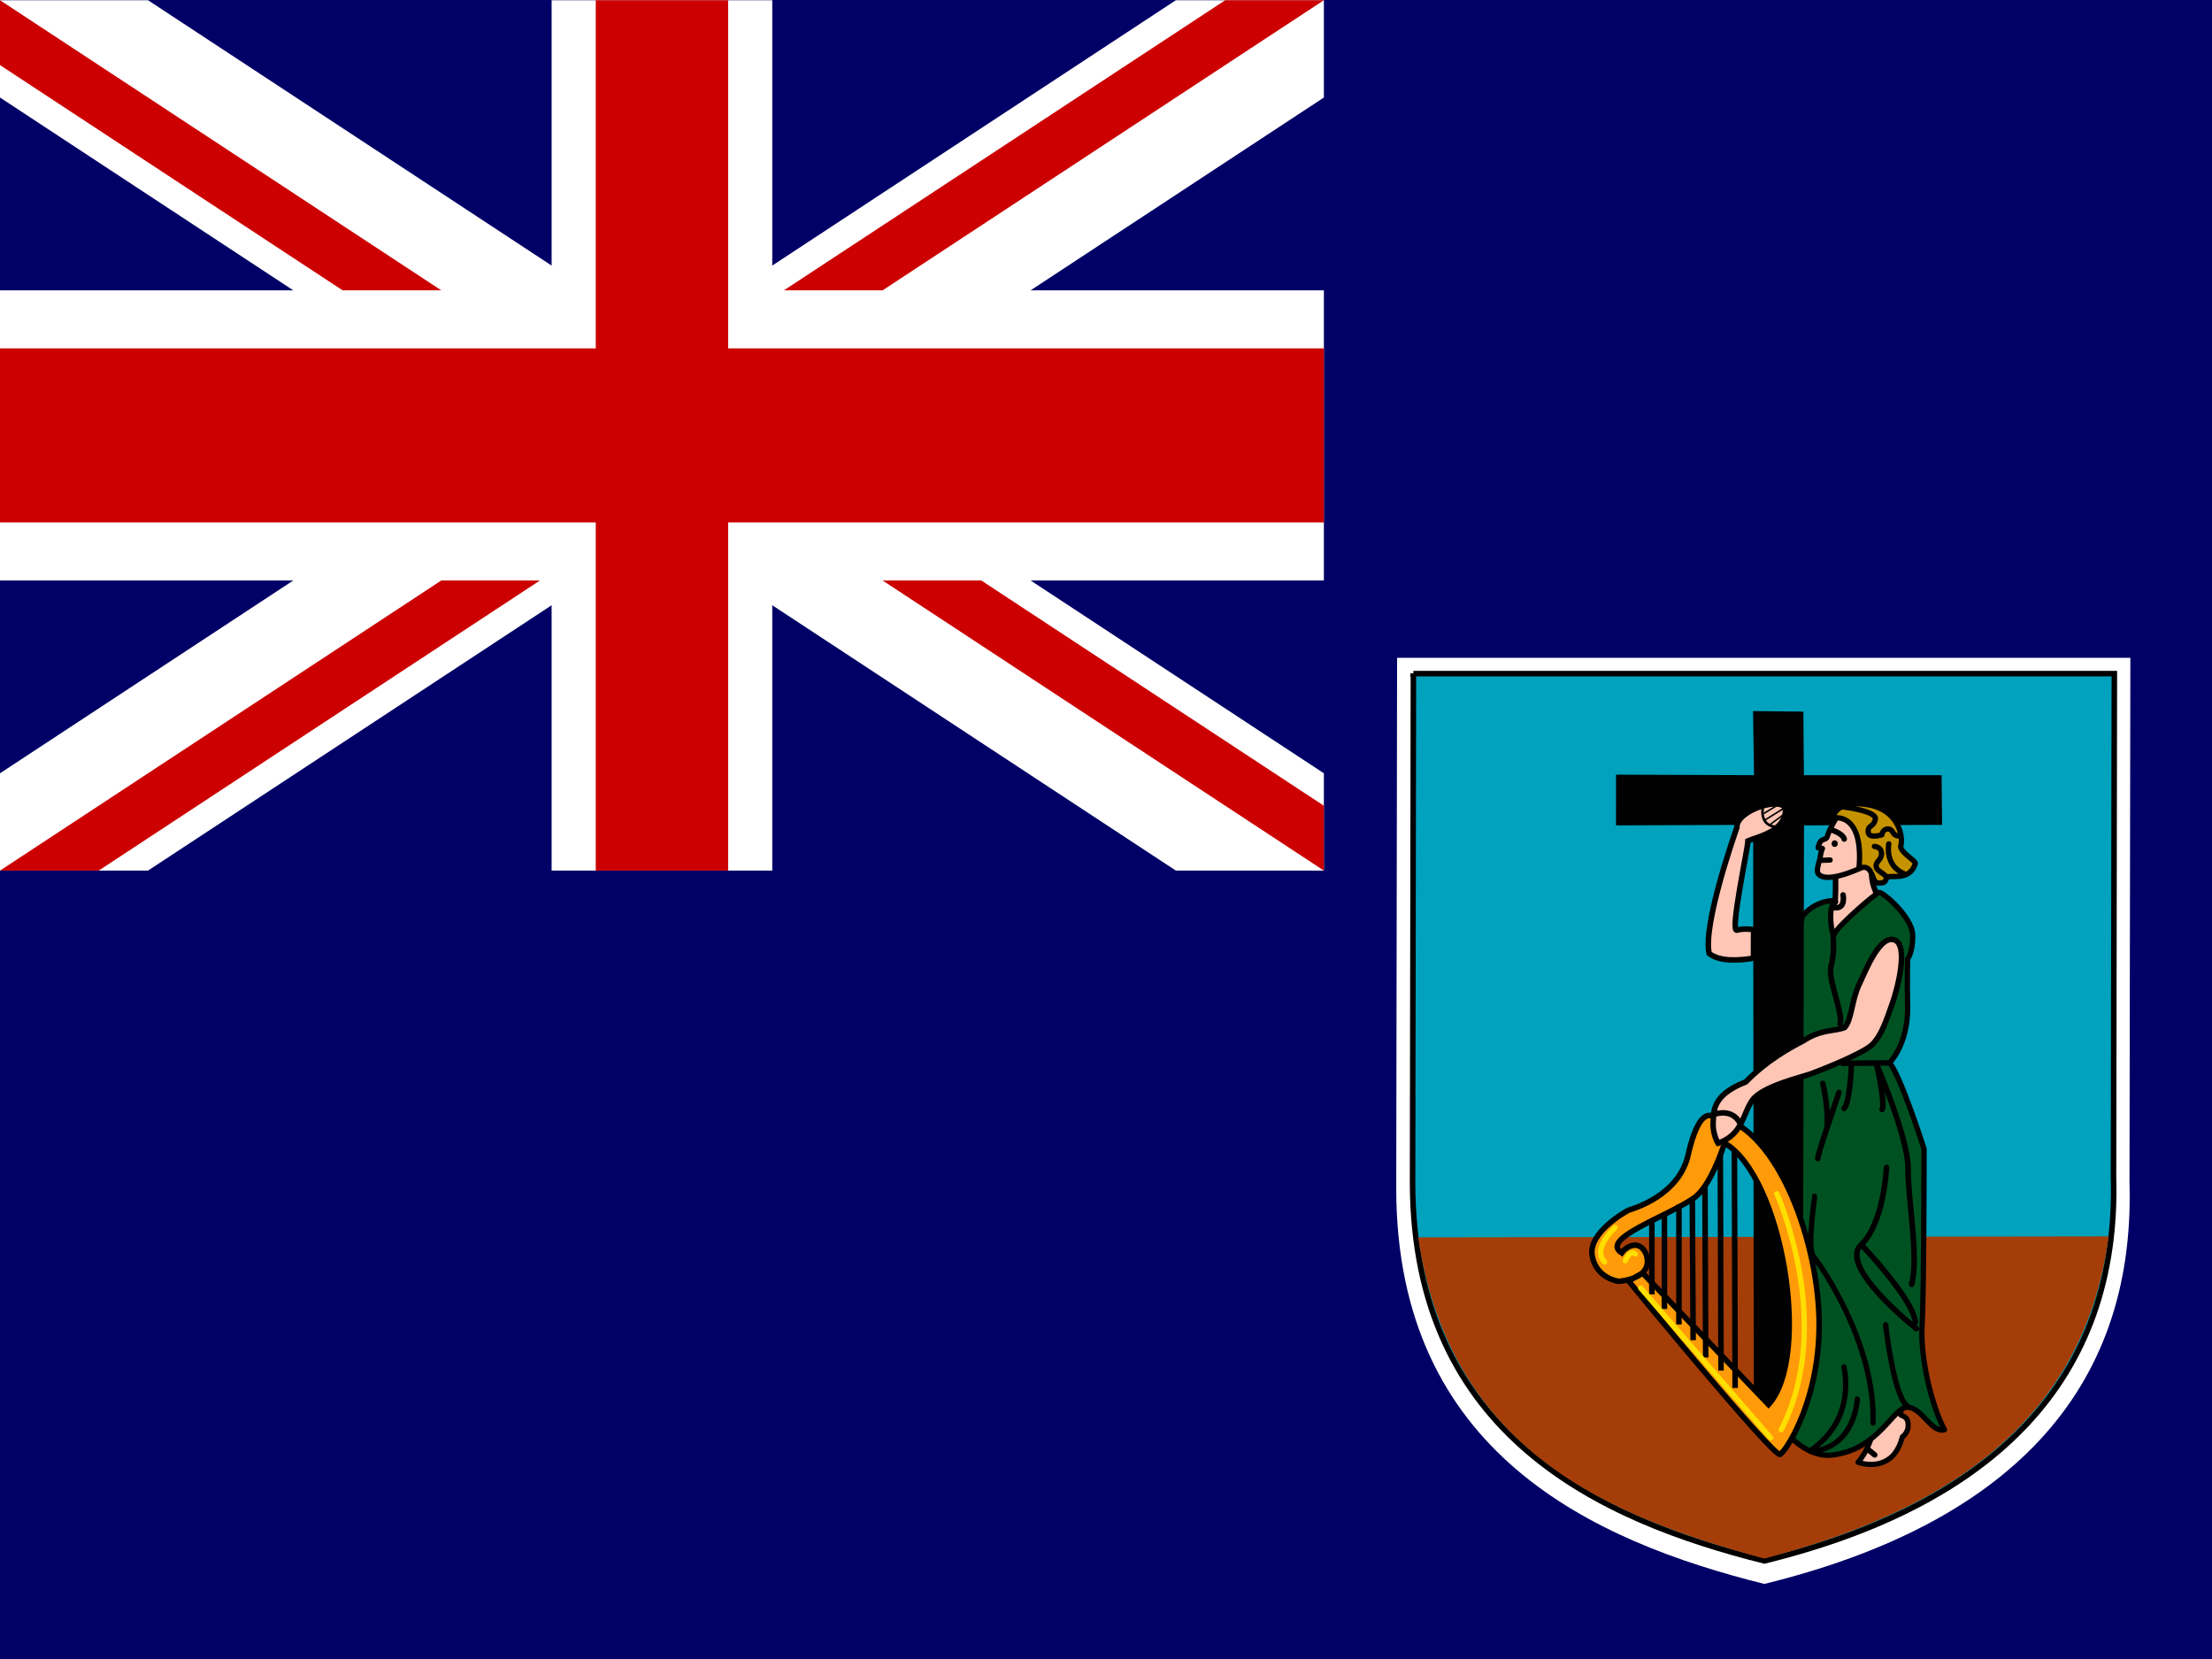 <?xml version="1.0" encoding="UTF-8" standalone="no"?>
<svg
   xmlns:dc="http://purl.org/dc/elements/1.1/"
   xmlns:cc="http://creativecommons.org/ns#"
   xmlns:rdf="http://www.w3.org/1999/02/22-rdf-syntax-ns#"
   xmlns:svg="http://www.w3.org/2000/svg"
   xmlns="http://www.w3.org/2000/svg"
   xmlns:sodipodi="http://sodipodi.sourceforge.net/DTD/sodipodi-0.dtd"
   xmlns:inkscape="http://www.inkscape.org/namespaces/inkscape"
   height="16"
   width="21.333"
   viewBox="0 0 21.333 16"
   version="1.1"
   id="svg70"
   sodipodi:docname="ms.svg"
   inkscape:version="0.92.1 r">
  <defs
     id="defs74" />
  <sodipodi:namedview
     pagecolor="#ffffff"
     bordercolor="#666666"
     borderopacity="1"
     objecttolerance="10"
     gridtolerance="10"
     guidetolerance="10"
     inkscape:pageopacity="0"
     inkscape:pageshadow="2"
     inkscape:window-width="1920"
     inkscape:window-height="1024"
     id="namedview72"
     showgrid="false"
     fit-margin-top="0"
     fit-margin-left="0"
     fit-margin-right="0"
     fit-margin-bottom="0"
     inkscape:zoom="0.49166667"
     inkscape:cx="320"
     inkscape:cy="240"
     inkscape:window-x="0"
     inkscape:window-y="0"
     inkscape:window-maximized="1"
     inkscape:current-layer="svg70" />
  <path
     d="M 0,0 H 21.333 V 16 H 0 Z"
     id="path2"
     inkscape:connector-curvature="0"
     style="fill:#000066;stroke-width:0.033" />
  <g
     id="g10"
     transform="scale(0.033)"
     style="fill-rule:evenodd">
    <path
       d="m 408.303,192.25 h 214.293 l -0.255,153.441 c 1.782,61.682 -36.423,99.957 -106.72,117.214 -49.926,-12.476 -107.489,-38.28 -107.573,-115.464 l 0.255,-155.193 z"
       id="path4"
       inkscape:connector-curvature="0"
       style="fill:#ffffff" />
    <path
       d="m 44.069,22.713 h 169.3 l -0.201,120.79 c 1.408,48.558 -28.777,78.69 -84.317,92.276 -39.437,-9.82 -84.916,-30.13 -84.982,-90.9 L 44.07,22.709 Z"
       transform="matrix(1.21,0,0,1.217,359.74,169.23)"
       id="path6"
       inkscape:connector-curvature="0"
       style="fill:#00a2bd;stroke:#000000;stroke-width:1pt" />
    <path
       d="m 616.248,361.329 c -7.45,56.418 -50.63,81.069 -100.65,94.152 -44.276,-11.951 -91.91,-31.032 -101.143,-93.869 l 201.798,-0.283 z"
       id="path8"
       inkscape:connector-curvature="0"
       style="fill:#a53d08" />
  </g>
  <g
     id="g16"
     transform="scale(0.033)"
     style="fill-rule:evenodd;stroke:#000000">
    <path
       d="m 155.77,197.17 c 0.094,0.094 0.658,9.295 -4.319,14.929 4.413,1.409 7.418,-0.282 8.826,-2.066 1.409,-1.784 1.879,-4.037 1.879,-4.037 0,0 1.22,-0.751 1.408,-2.441 0.094,-2.348 -0.939,-2.348 -1.784,-2.817 l 0.187,-5.258 c 0,0 -5.07,-3.099 -6.197,1.69 z"
       transform="matrix(1.21,0,0,1.217,359.74,169.23)"
       id="path12"
       inkscape:connector-curvature="0"
       style="fill:#ffc6b5;stroke-width:1.25;stroke-linejoin:round" />
    <path
       d="m 155.49,210.32 -1.503,-1.221"
       transform="matrix(1.21,0,0,1.217,359.74,169.23)"
       id="path14"
       inkscape:connector-curvature="0"
       style="fill:#ff9a08;stroke-width:1pt;stroke-linecap:round" />
  </g>
  <path
     d="m 17.702,8.457 c 0,0 0.005,0.228 -0.009,0.252 -0.014,0.024 -0.143,0.084 -0.143,0.084 l 0.11,0.236 c 0,0 0.31,-0.044 0.312,-0.044 0.002,0 0.134,-0.353 0.134,-0.353 0,0 -0.069,-0.117 -0.052,-0.239 -0.104,-0.331 -0.347,0.067 -0.351,0.065 z"
     id="path18"
     inkscape:connector-curvature="0"
     style="fill:#ffc6b5;fill-rule:evenodd;stroke:#000000;stroke-width:0.04pt" />
  <path
     d="m 17.291,13.881 c 0,0 0.174,0.175 0.375,0.152 0.454,-0.05 0.587,-0.457 0.727,-0.461 0.14,-0.004 0.227,0.248 0.36,0.217 -0.114,-0.21 -0.235,-0.674 -0.216,-1.002 0.019,-0.328 0.019,-1.707 0.019,-1.707 0,0 -0.227,-0.712 -0.333,-0.83 0.106,-0.114 0.178,-0.316 0.174,-0.537 -0.004,-0.221 0,-0.465 0,-0.465 0,0 0.053,-0.061 0.049,-0.232 -0.004,-0.171 -0.288,-0.419 -0.326,-0.408 -0.038,0.011 -0.394,0.32 -0.424,0.392 -0.03,0.072 -0.072,-0.263 -0.004,-0.293 0.068,-0.03 -0.159,-0.05 -0.303,0.122 -0.144,0.171 -0.102,5.059 -0.098,5.051 z"
     id="path20"
     inkscape:connector-curvature="0"
     style="fill:#005121;fill-rule:evenodd;stroke:#000000;stroke-width:0.051;stroke-linejoin:round" />
  <path
     d="m 15.584,7.471 1.332,0.005 -0.009,-0.618 0.485,0.005 0.005,0.613 h 1.328 l 0.005,0.479 -1.332,0.005 -0.011,5.647 -0.473,0.003 -0.006,-5.655 -1.323,0.005 3e-4,-0.488 z"
     id="path22"
     inkscape:connector-curvature="0"
     style="fill-rule:evenodd;stroke-width:0.033" />
  <path
     d="m 16.912,8.966 c 0,0 -0.091,-0.016 -0.161,0.005 -0.07,0.021 0.107,-0.795 0.107,-0.862 0.062,-0.03 0.369,-0.086 0.361,-0.304 -0.021,-0.132 -0.477,0.008 -0.468,0.175 -0.029,0.084 -0.327,0.935 -0.268,1.215 0.104,0.084 0.297,0.067 0.428,0.046 z"
     id="path24"
     inkscape:connector-curvature="0"
     style="fill:#ffc6b5;fill-rule:evenodd;stroke:#000000;stroke-width:0.04pt" />
  <path
     d="m 17,7.8 c 0,0 -0.027,0.151 0.11,0.172"
     id="path26"
     inkscape:connector-curvature="0"
     style="fill:none;stroke:#000000;stroke-width:0.025;stroke-linecap:round" />
  <path
     d="m 17.201,7.797 c -0.005,0.003 -0.177,0.11 -0.177,0.11 m 0.166,-0.043 -0.12,0.089 m 0.075,-0.189 -0.134,0.081"
     id="path28"
     inkscape:connector-curvature="0"
     style="fill:none;stroke:#000000;stroke-width:0.015" />
  <path
     d="m 15.841,12.277 1.215,1.269 c 0.42,-0.465 0.129,-2.202 -0.424,-2.522 -0.066,0.206 -0.179,0.452 -0.299,0.532 -0.263,0.181 -0.909,0.392 -0.693,0.527 0.049,-0.069 0.178,-0.133 0.238,0.019 0.072,0.24 -0.269,0.255 -0.269,0.255 0,0 -0.216,-0.027 -0.254,-0.248 -0.038,-0.221 0.321,-0.423 0.352,-0.438 0.03,-0.011 0.5,-0.137 0.579,-0.556 0.098,-0.411 0.201,-0.35 0.22,-0.358 0.613,0.061 1.015,1.166 1.037,1.943 0.023,0.777 -0.314,1.291 -0.375,1.326 -0.061,0.034 -1.461,-1.672 -1.461,-1.672 z"
     id="path30"
     inkscape:connector-curvature="0"
     style="fill:#ff9a08;fill-rule:evenodd;stroke:#000000;stroke-width:0.04pt" />
  <path
     d="m 16.727,11.096 0.007,2.29 M 16.591,11.138 l 0.007,2.08 m -0.155,-1.779 0.007,1.653 m -0.129,-1.535 0.008,1.368 m -0.137,-1.306 v 1.154 m -0.14,-1.063 v 0.914 m -0.121,-0.842 v 0.701"
     id="path32"
     inkscape:connector-curvature="0"
     style="fill:none;stroke:#000000;stroke-width:0.04pt" />
  <path
     d="m 15.823,12.422 1.253,1.444 m 0.06,-2.354 c 0,0 0.568,1.25 0.042,2.278 m -1.503,-1.631 c 0,0 0.042,-0.11 0.095,-0.065 m -0.193,-0.255 c 0,0 -0.227,0.202 -0.102,0.331"
     id="path34"
     inkscape:connector-curvature="0"
     style="fill:none;stroke:#ffdf00;stroke-width:0.051;stroke-linecap:round" />
  <path
     d="m 17.678,9.009 c 0,0 0.019,0.175 -0.019,0.309 -0.038,0.133 0.144,0.503 0.076,0.579 m 0.019,0.358 0.477,-0.004"
     id="path36"
     inkscape:connector-curvature="0"
     style="fill:none;stroke:#000000;stroke-width:0.04pt" />
  <path
     d="m 17.579,10.449 c 0.004,0.008 0.057,0.251 0.042,0.419 m 0.114,-0.331 c -0.015,0.05 -0.212,0.613 -0.204,0.636 m 0.322,-0.891 c 0.004,0.011 -0.015,0.358 -0.068,0.408 m 0.31,-0.434 c 0,0 0.31,0.724 0.307,1.01 -0.004,0.286 0.106,0.865 0.034,1.12 m -0.242,-1.127 c 0,0 -0.023,0.537 -0.246,0.747 -0.223,0.21 0.534,0.808 0.534,0.808"
     id="path38"
     inkscape:connector-curvature="0"
     style="fill:none;stroke:#000000;stroke-width:0.04pt;stroke-linecap:round" />
  <path
     d="m 18.185,12.776 c 0,0 0.083,0.739 0.223,0.792 m -0.908,-2.031 c 0.004,0.008 -0.076,0.499 -0.011,0.579 0.064,0.08 0.598,0.831 0.575,1.608 m -0.152,-0.232 c 0,0 -0.015,0.469 -0.447,0.507 m 0.318,-0.815 c 0,0 0.129,0.488 -0.31,0.796"
     id="path40"
     inkscape:connector-curvature="0"
     style="fill:none;stroke:#000000;stroke-width:0.051;stroke-linecap:round" />
  <path
     d="m 17.954,12.007 c 0,0 0.496,0.518 0.519,0.747 m -0.375,-2.488 c 0,0 0.087,0.369 0.053,0.434"
     id="path42"
     inkscape:connector-curvature="0"
     style="fill:none;stroke:#000000;stroke-width:0.04pt;stroke-linecap:round" />
  <path
     d="m 16.568,11.025 c 0,0 -0.053,-0.093 -0.046,-0.197 0.007,-0.104 -0.017,-0.264 0.315,-0.394 0.202,-0.207 0.428,-0.331 0.551,-0.394 0.179,-0.117 0.295,-0.09 0.402,-0.13 0.07,-0.08 0.066,-0.257 0.139,-0.414 0.073,-0.157 0.202,-0.481 0.342,-0.431 0.139,0.05 0.03,0.471 -0.023,0.618 -0.053,0.147 -0.1,0.301 -0.192,0.391 -0.093,0.09 -0.514,0.254 -0.597,0.284 -0.083,0.03 -0.461,0.117 -0.558,0.251 -0.096,0.134 -0.09,0.331 -0.332,0.417 z"
     id="path44"
     inkscape:connector-curvature="0"
     style="fill:#ffc6b5;fill-rule:evenodd;stroke:#000000;stroke-width:0.04pt" />
  <path
     d="m 16.541,10.744 c 0.01,-0.003 0.166,-0.053 0.239,0.087"
     id="path46"
     inkscape:connector-curvature="0"
     style="fill:none;stroke:#000000;stroke-width:0.04pt" />
  <path
     d="m 17.713,7.881 c 0,0 -0.07,0.115 -0.09,0.185 -0.015,0.052 -0.064,-0.004 -0.089,0.11 l 0.042,0.007 c -0.017,0.033 -0.022,0.09 -0.025,0.103 -0.003,0.013 -0.027,0.074 -0.023,0.12 0.002,0.024 0.046,0.127 0.408,-0.03 C 18.297,8.219 17.819,7.773 17.713,7.88 Z"
     id="path48"
     inkscape:connector-curvature="0"
     style="fill:#ffc6b5;fill-rule:evenodd;stroke:#000000;stroke-width:0.051;stroke-linejoin:round" />
  <path
     d="m 17.672,7.895 c 0.037,-0.02 0.301,-0.043 0.257,0.474 0.051,-0.007 0.081,-0.013 0.111,0.037 0.03,0.05 0.027,0.11 0.081,0.11 0.054,0 0.061,-0.01 0.074,-0.05 0.013,-0.04 0.223,0.047 0.277,-0.14 -0.009,-0.036 -0.128,-0.093 -0.142,-0.16 0.03,-0.093 -0.014,-0.397 -0.399,-0.414 -0.199,-0.003 -0.24,0.08 -0.26,0.144 z"
     id="path50"
     inkscape:connector-curvature="0"
     style="fill:#c59200;fill-rule:evenodd;stroke:#000000;stroke-width:0.051;stroke-linecap:round;stroke-linejoin:round" />
  <path
     d="m 17.653,7.999 c 0.003,0.003 0.12,0.037 0.133,0.093"
     id="path52"
     inkscape:connector-curvature="0"
     style="fill:none;stroke:#000000;stroke-width:0.04pt;stroke-linecap:round" />
  <path
     d="m 17.724,8.136 c 0,0.018 -0.013,0.032 -0.03,0.032 -0.017,0 -0.03,-0.014 -0.03,-0.032 0,-0.018 0.013,-0.032 0.03,-0.032 0.017,0 0.03,0.014 0.03,0.032 z"
     id="path54"
     inkscape:connector-curvature="0"
     style="fill-rule:evenodd;stroke-width:0.033" />
  <path
     d="m 18.216,8.138 c 0,0 -0.043,0.206 0.145,0.287 m -0.284,-0.262 c 0,0 0.069,0.003 0.069,0.068 0,0.065 -0.057,0.073 -0.052,0.125 0.005,0.052 0.098,0.07 0.101,0.114 m -0.422,-0.688 c 0.003,0 0.332,0.038 0.313,0.12 -0.019,0.082 -0.071,0.049 -0.069,0.12 0.002,0.071 0.132,0.029 0.132,0.029 0,0 0.008,-0.06 0.063,-0.056 0.055,0.005 0.03,0.068 0.106,0.067"
     id="path56"
     inkscape:connector-curvature="0"
     style="fill:none;stroke:#000000;stroke-width:0.051;stroke-linecap:round;stroke-linejoin:round" />
  <path
     d="m 17.572,8.297 0.078,-0.003"
     id="path58"
     inkscape:connector-curvature="0"
     style="fill:none;stroke:#000000;stroke-width:0.051;stroke-linecap:round" />
  <path
     d="m 17.775,8.631 c 0,0 0.029,0.136 -0.081,0.123"
     id="path60"
     inkscape:connector-curvature="0"
     style="fill:none;stroke:#000000;stroke-width:0.04pt;stroke-linecap:round" />
  <g
     id="g68"
     transform="scale(0.033)"
     style="stroke-width:1pt">
    <path
       d="m 0,0.063 v 28.44 l 343.648,225.93 h 43.256 V 225.995 L 43.256,0.064 H 0 Z m 386.904,0 V 28.502 L 43.256,254.433 H 0 V 225.994 L 343.648,0.063 Z"
       id="path62"
       inkscape:connector-curvature="0"
       style="fill:#ffffff" />
    <path
       d="m 161.21,0.063 v 254.37 h 64.484 V 0.063 Z M 0,84.853 v 84.79 h 386.904 v -84.79 z"
       id="path64"
       inkscape:connector-curvature="0"
       style="fill:#ffffff" />
    <path
       d="m 0,101.811 v 50.874 H 386.904 V 101.811 Z M 174.107,0.063 v 254.37 h 38.69 V 0.063 Z M 0,254.433 128.968,169.643 h 28.837 L 28.837,254.433 Z M 0,0.063 128.968,84.853 H 100.131 L 0,19.023 Z m 229.099,84.79 128.968,-84.79 h 28.837 l -128.968,84.79 z m 157.805,169.58 -128.968,-84.79 h 28.837 l 100.131,65.831 z"
       id="path66"
       inkscape:connector-curvature="0"
       style="fill:#cc0000" />
  </g>
</svg>
